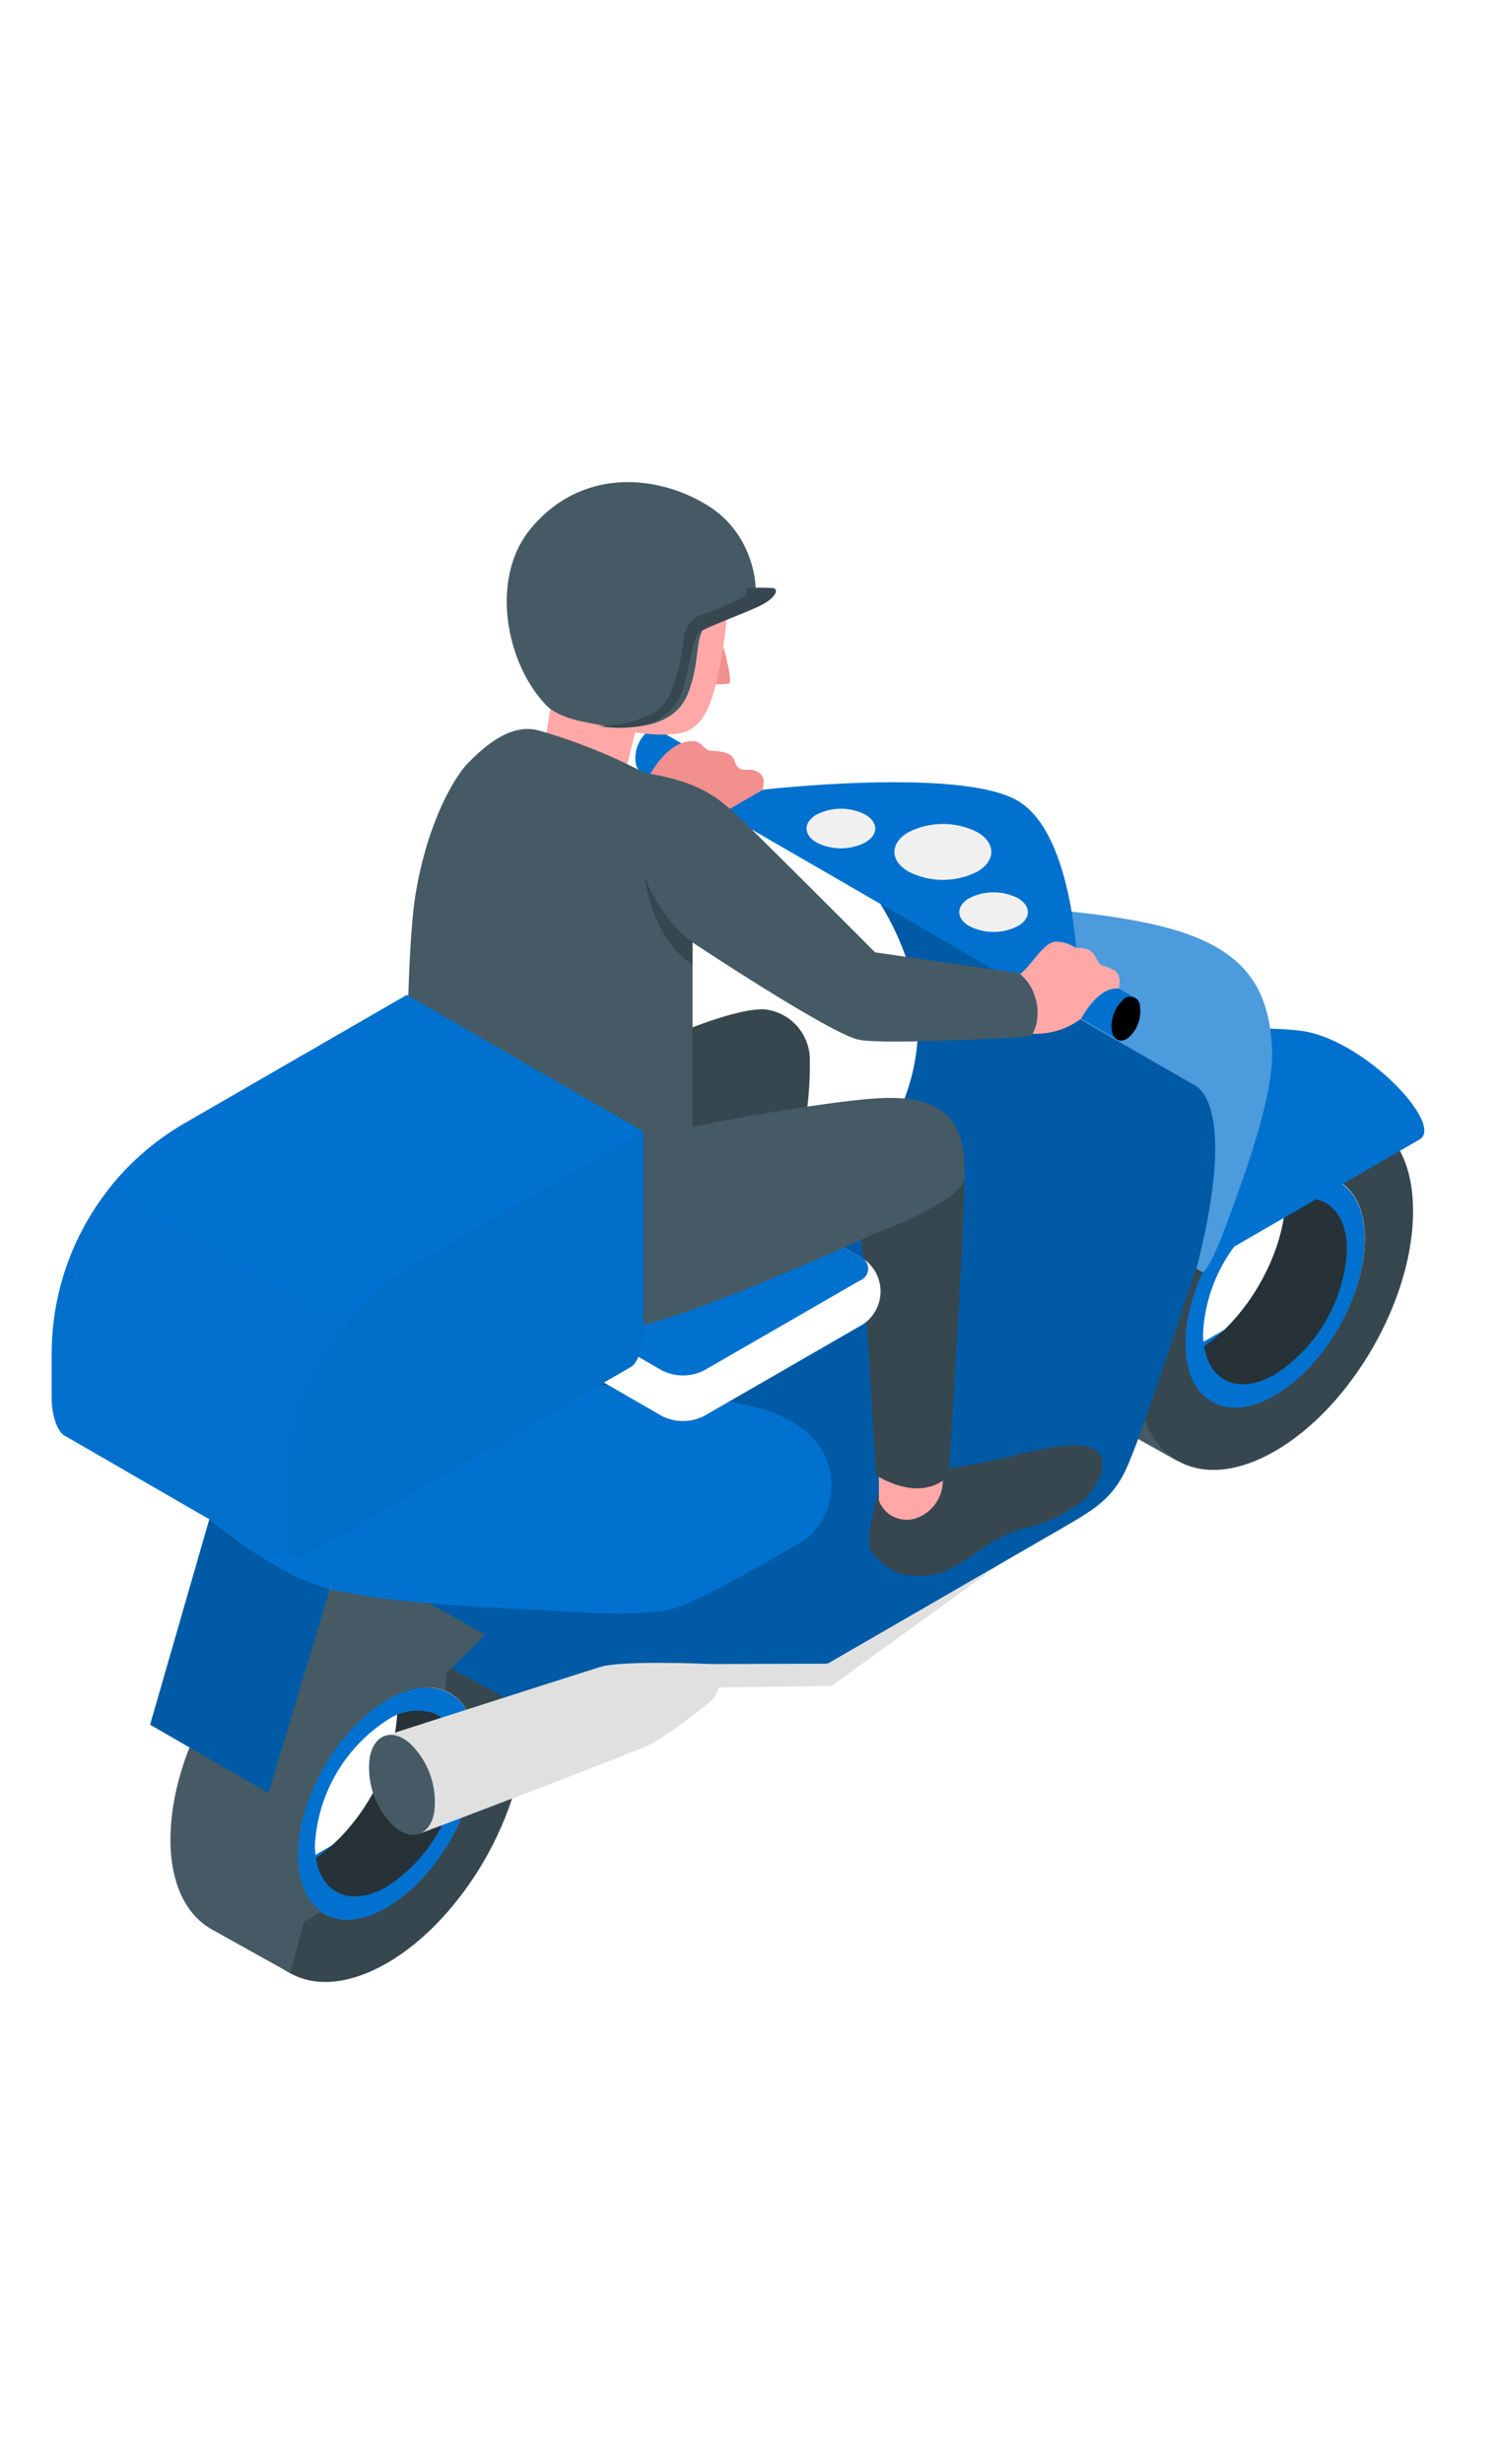 <svg width="56" height="92" viewBox="0 0 58 62" fill="none" xmlns="http://www.w3.org/2000/svg">
<g filter="url(#filter0_d_866_22043)">
<path d="M11.155 55.456L15.734 52.809L14.207 51.93L9.628 54.573L11.155 55.456Z" fill="#0071CE"/>
<path d="M20.317 50.163L24.9 47.517L23.37 46.637L18.791 49.28L20.317 50.163Z" fill="#0071CE"/>
<path d="M18.435 49.084C18.435 51.295 16.886 53.972 14.973 55.1C13.954 55.69 13.036 55.709 12.405 55.265C12.15 55.065 11.941 54.813 11.791 54.526C11.641 54.239 11.554 53.923 11.536 53.6C11.665 53.54 11.79 53.473 11.912 53.401C13.826 52.299 15.375 49.611 15.375 47.385C15.377 47.22 15.367 47.056 15.345 46.893C15.632 46.741 15.947 46.65 16.27 46.627C16.594 46.604 16.919 46.648 17.224 46.757C17.977 47.073 18.435 47.889 18.435 49.084Z" fill="#263238"/>
<path d="M18.747 44.543L18.683 44.506C17.72 43.995 16.427 44.089 14.972 44.923C12.021 46.626 9.626 50.769 9.626 54.179C9.626 55.894 10.231 57.093 11.208 57.65C12.186 58.206 13.506 58.112 14.968 57.274C17.919 55.571 20.311 51.424 20.311 48.014C20.314 46.299 19.72 45.1 18.747 44.543ZM14.987 55.093C13.964 55.683 13.047 55.702 12.415 55.255C11.859 54.879 11.521 54.127 11.521 53.093C11.521 50.886 13.073 48.205 14.987 47.077C15.859 46.574 16.652 46.487 17.243 46.747C17.972 47.059 18.431 47.874 18.431 49.078C18.435 51.303 16.886 53.992 14.972 55.101L14.987 55.093Z" fill="#37474F"/>
<path d="M17.418 46.849L17.377 46.827C16.753 46.492 15.907 46.556 14.971 47.093C13.057 48.199 11.504 50.887 11.504 53.109C11.504 54.237 11.88 54.989 12.531 55.365C13.181 55.741 14.034 55.666 14.971 55.117C16.884 54.011 18.433 51.323 18.433 49.101C18.433 47.988 18.046 47.206 17.418 46.849ZM14.971 54.312C14.151 54.786 13.414 54.801 12.903 54.44C12.459 54.128 12.185 53.53 12.185 52.703C12.238 51.737 12.517 50.796 13.001 49.958C13.485 49.12 14.16 48.408 14.971 47.879C15.234 47.695 15.537 47.575 15.855 47.529C16.172 47.483 16.497 47.511 16.802 47.612C17.388 47.864 17.757 48.518 17.757 49.492C17.704 50.458 17.425 51.398 16.941 52.236C16.456 53.073 15.782 53.785 14.971 54.312Z" fill="#0071CE"/>
<path d="M29.48 44.87L34.063 42.227L32.537 41.344L27.954 43.991L29.48 44.87Z" fill="#0071CE"/>
<path d="M38.645 39.581L43.225 36.938L41.698 36.055L37.115 38.702L38.645 39.581Z" fill="#0071CE"/>
<path d="M47.808 34.292L52.388 31.649L50.861 30.766L46.278 33.412L47.808 34.292Z" fill="#0071CE"/>
<path d="M25.006 9.69C25.054 9.626 25.121 9.579 25.197 9.555C25.274 9.532 25.355 9.534 25.431 9.56C25.506 9.587 25.571 9.636 25.617 9.702C25.662 9.768 25.685 9.847 25.683 9.927C25.712 10.14 25.69 10.358 25.619 10.562C25.548 10.766 25.429 10.95 25.273 11.1C24.972 11.359 24.667 11.254 24.596 10.863C24.567 10.649 24.589 10.431 24.66 10.227C24.731 10.023 24.85 9.839 25.006 9.69Z" fill="#0071CE"/>
<path d="M28.532 11.353L25.468 9.582L24.795 11.203L27.87 12.977L28.532 11.353Z" fill="#0071CE"/>
<path d="M28.062 11.456C28.363 11.2 28.664 11.305 28.739 11.696C28.767 11.91 28.744 12.127 28.672 12.33C28.6 12.534 28.481 12.717 28.325 12.866C28.024 13.125 27.72 13.02 27.648 12.629C27.621 12.415 27.644 12.197 27.716 11.993C27.788 11.79 27.906 11.605 28.062 11.456Z" fill="#0071CE"/>
<path d="M51.613 26.282C51.613 26.357 51.613 26.425 51.613 26.5C51.613 26.651 51.613 26.805 51.613 26.959C51.004 26.7 50.211 26.786 49.339 27.29C47.425 28.395 45.872 31.083 45.872 33.305C45.872 34.336 46.211 35.08 46.767 35.467C46.611 35.578 46.449 35.681 46.282 35.775L46.105 35.866L45.575 37.862L42.508 36.151C41.538 35.591 40.94 34.396 40.94 32.689C40.94 29.279 43.331 25.136 46.282 23.429C47.741 22.586 49.061 22.5 50.042 23.053L53.05 24.737L53.114 24.775L51.613 26.282Z" fill="#455A64"/>
<path d="M53.11 24.743L53.046 24.705C52.083 24.194 50.79 24.288 49.335 25.122C46.384 26.826 43.989 30.969 43.989 34.379C43.989 36.093 44.594 37.292 45.572 37.849C46.549 38.405 47.869 38.311 49.331 37.473C52.283 35.77 54.674 31.623 54.674 28.213C54.685 26.498 54.08 25.299 53.11 24.743ZM49.35 35.292C48.328 35.883 47.41 35.901 46.779 35.454C46.222 35.078 45.884 34.326 45.884 33.292C45.884 31.085 47.436 28.405 49.35 27.277C50.222 26.773 51.016 26.686 51.625 26.946C52.354 27.258 52.813 28.074 52.813 29.277C52.805 31.503 51.249 34.191 49.335 35.292H49.35Z" fill="#37474F"/>
<path d="M52.805 29.291C52.805 31.502 51.256 34.179 49.343 35.307C48.324 35.897 47.407 35.916 46.775 35.472C46.52 35.272 46.311 35.02 46.161 34.733C46.012 34.446 45.925 34.13 45.906 33.807C46.035 33.747 46.16 33.68 46.282 33.608C48.196 32.506 49.745 29.818 49.745 27.592C49.747 27.427 49.737 27.263 49.715 27.1C50.002 26.948 50.317 26.858 50.641 26.834C50.964 26.811 51.289 26.855 51.595 26.964C52.339 27.28 52.805 28.088 52.805 29.291Z" fill="#263238"/>
<path d="M51.782 27.046L51.741 27.02C51.117 26.689 50.267 26.749 49.335 27.291C47.421 28.396 45.868 31.081 45.868 33.306C45.868 34.434 46.245 35.186 46.895 35.562C47.545 35.938 48.399 35.859 49.335 35.31C51.249 34.209 52.798 31.52 52.798 29.295C52.805 28.186 52.429 27.407 51.782 27.046ZM49.335 34.505C48.512 34.983 47.775 34.998 47.267 34.637C46.82 34.325 46.549 33.727 46.549 32.9C46.602 31.934 46.881 30.993 47.365 30.155C47.849 29.317 48.524 28.605 49.335 28.076C50.034 27.67 50.673 27.599 51.162 27.809C51.749 28.061 52.117 28.716 52.117 29.689C52.065 30.654 51.786 31.593 51.302 32.43C50.819 33.267 50.145 33.978 49.335 34.505Z" fill="#0071CE"/>
<path d="M46.277 30.416L54.924 25.423C55.928 24.84 52.669 21.438 50.243 21.208C48.908 21.047 47.554 21.175 46.273 21.584C46.273 21.584 48.119 23.949 47.803 25.291C47.488 26.633 46.277 30.416 46.277 30.416Z" fill="#0071CE"/>
<path d="M34.063 16.305C34.063 16.305 46.598 22.628 47.139 23.008C47.681 23.388 47.139 27.798 46.279 30.415C45.418 33.032 44.094 37.054 43.564 38.182C43.034 39.31 42.342 39.731 41.071 40.464L32.048 45.679L19.833 47.168L14.983 44.536L16.246 36.599C16.246 36.599 29.228 29.693 31.007 28.666C32.785 27.64 38.045 22.824 34.063 16.305Z" fill="#0071CE"/>
<path opacity="0.2" d="M34.063 16.305C34.063 16.305 46.598 22.628 47.139 23.008C47.681 23.388 47.139 27.798 46.279 30.415C45.418 33.032 44.094 37.054 43.564 38.182C43.034 39.31 42.342 39.731 41.071 40.464L32.048 45.679L19.833 47.168L14.983 44.536L16.246 36.599C16.246 36.599 29.228 29.693 31.007 28.666C32.785 27.64 38.045 22.824 34.063 16.305Z" fill="black"/>
<path d="M47.38 28.906C48.508 25.876 49.35 23.364 49.207 21.669C49.035 19.657 48.282 18.014 44.967 17.187C41.65 16.36 37.015 16.375 37.015 16.375L35.605 17.191C35.605 17.191 45.139 22.718 46.222 23.319C46.884 23.695 47.591 25.353 46.294 30.418L46.516 30.545C46.624 30.613 47.019 29.88 47.38 28.906Z" fill="#0071CE"/>
<path opacity="0.3" d="M47.38 28.906C48.508 25.876 49.35 23.364 49.207 21.669C49.035 19.657 48.282 18.014 44.967 17.187C41.65 16.36 37.015 16.375 37.015 16.375L35.605 17.191C35.605 17.191 45.139 22.718 46.222 23.319C46.884 23.695 47.591 25.353 46.294 30.418L46.516 30.545C46.624 30.613 47.019 29.88 47.38 28.906Z" fill="white"/>
<path d="M40.158 19.832L41.699 18.953C41.699 18.953 41.609 13.61 39.361 12.313C37.112 11.016 29.48 11.899 29.48 11.899L27.954 12.779L40.158 19.832Z" fill="#0071CE"/>
<path d="M35.156 13.534C34.423 13.959 34.423 14.643 35.156 15.065C35.568 15.274 36.022 15.383 36.484 15.383C36.945 15.383 37.4 15.274 37.811 15.065C38.54 14.643 38.54 13.956 37.811 13.534C37.399 13.327 36.945 13.219 36.484 13.219C36.023 13.219 35.568 13.327 35.156 13.534Z" fill="#F0F0F0"/>
<path d="M37.503 16.087C36.988 16.388 36.988 16.873 37.503 17.17C37.794 17.319 38.116 17.396 38.443 17.396C38.77 17.396 39.092 17.319 39.383 17.17C39.901 16.873 39.901 16.388 39.383 16.087C39.091 15.94 38.769 15.863 38.443 15.863C38.116 15.863 37.794 15.94 37.503 16.087Z" fill="#F0F0F0"/>
<path d="M31.596 12.855C31.077 13.152 31.077 13.637 31.596 13.938C31.887 14.085 32.209 14.162 32.536 14.162C32.862 14.162 33.184 14.085 33.476 13.938C33.995 13.637 33.995 13.152 33.476 12.855C33.185 12.707 32.863 12.629 32.536 12.629C32.209 12.629 31.887 12.707 31.596 12.855Z" fill="#F0F0F0"/>
<path d="M40.397 18.283C40.697 18.023 40.998 18.129 41.073 18.52C41.101 18.734 41.078 18.952 41.006 19.155C40.934 19.359 40.816 19.543 40.66 19.693C40.612 19.757 40.545 19.804 40.468 19.827C40.392 19.85 40.31 19.849 40.235 19.822C40.159 19.796 40.094 19.746 40.049 19.68C40.004 19.614 39.981 19.536 39.983 19.456C39.954 19.241 39.977 19.023 40.048 18.82C40.12 18.616 40.24 18.432 40.397 18.283Z" fill="#0071CE"/>
<path d="M43.906 19.943L40.838 18.172L40.169 19.792L43.241 21.563L43.906 19.943Z" fill="#0071CE"/>
<path d="M43.432 20.045C43.48 19.981 43.547 19.934 43.624 19.911C43.7 19.888 43.782 19.889 43.857 19.916C43.933 19.942 43.998 19.992 44.043 20.058C44.088 20.124 44.111 20.202 44.109 20.282C44.138 20.496 44.115 20.714 44.043 20.918C43.971 21.122 43.852 21.306 43.695 21.455C43.395 21.715 43.094 21.605 43.019 21.218C42.991 21.004 43.014 20.786 43.085 20.582C43.157 20.378 43.276 20.195 43.432 20.045Z" fill="#0071CE"/>
<path d="M43.432 20.045C43.48 19.981 43.547 19.934 43.624 19.911C43.7 19.888 43.782 19.889 43.857 19.916C43.933 19.942 43.998 19.992 44.043 20.058C44.088 20.124 44.111 20.202 44.109 20.282C44.138 20.496 44.115 20.714 44.043 20.918C43.971 21.122 43.852 21.306 43.695 21.455C43.395 21.715 43.094 21.605 43.019 21.218C42.991 21.004 43.014 20.786 43.085 20.582C43.157 20.378 43.276 20.195 43.432 20.045Z" fill="black"/>
<path d="M17.25 46.079C17.25 46.154 17.25 46.222 17.25 46.297C17.25 46.447 17.25 46.602 17.25 46.756C16.641 46.496 15.848 46.583 14.995 47.087C13.081 48.192 11.528 50.88 11.528 53.102C11.528 54.132 11.866 54.877 12.423 55.264C12.267 55.375 12.105 55.478 11.938 55.572L11.761 55.663L11.231 57.659L8.163 55.948C7.193 55.388 6.595 54.193 6.595 52.486C6.595 49.076 8.986 44.932 11.938 43.225C13.397 42.383 14.716 42.297 15.697 42.849L18.705 44.534L18.769 44.572L17.25 46.079Z" fill="#455A64"/>
<path d="M8.098 40.113L5.808 48.05L10.391 50.697L12.764 42.809L8.098 40.113Z" fill="#0071CE"/>
<path opacity="0.2" d="M8.098 40.113L5.808 48.05L10.391 50.697L12.764 42.809L8.098 40.113Z" fill="black"/>
<path d="M8.098 40.11C8.098 40.11 10.695 42.317 12.763 42.806C15.478 43.464 19.794 43.535 21.324 43.641C23.663 43.802 25.43 43.798 26.257 43.501C27.328 43.126 30.208 41.452 31.005 40.994C32.532 40.114 33.182 36.651 28.975 35.704C26.13 35.114 23.233 34.818 20.328 34.82L8.098 40.11Z" fill="#0071CE"/>
<path d="M34.007 39.095C33.876 39.422 33.788 39.765 33.744 40.114C33.623 40.477 33.594 40.865 33.661 41.242C33.948 41.716 34.399 42.068 34.928 42.231C35.31 42.316 35.705 42.321 36.088 42.247C36.472 42.172 36.836 42.02 37.158 41.799C37.936 41.332 38.523 40.769 39.628 40.453C40.418 40.285 41.162 39.948 41.809 39.464C42.421 38.971 43.241 37.61 42.068 37.294C40.895 36.979 38.346 38.092 36.022 38.193L34.007 39.095Z" fill="#37474F"/>
<path d="M34.007 37.645V39.382C34.078 39.577 34.202 39.748 34.364 39.878C34.527 40.007 34.722 40.089 34.928 40.115C35.117 40.142 35.31 40.122 35.488 40.054C35.77 39.947 36.014 39.759 36.19 39.515C36.367 39.27 36.468 38.98 36.481 38.678L36.549 37.645H34.007Z" fill="#FFA8A7"/>
<path d="M37.315 26.902C37.315 29.064 36.706 38.411 36.706 38.411C36.706 38.411 35.822 39.539 33.901 38.411L33.254 27.966L37.315 26.902Z" fill="#37474F"/>
<path d="M27.239 36.115L33.254 32.648C33.501 32.519 33.707 32.325 33.851 32.087C33.995 31.848 34.071 31.575 34.071 31.297C34.071 31.018 33.995 30.745 33.851 30.507C33.707 30.269 33.501 30.075 33.254 29.945L28.773 27.358C28.52 27.231 28.242 27.164 27.959 27.164C27.676 27.164 27.397 27.231 27.145 27.358L21.129 30.825C20.884 30.955 20.679 31.15 20.535 31.388C20.392 31.626 20.317 31.899 20.317 32.176C20.317 32.454 20.392 32.727 20.535 32.965C20.679 33.203 20.884 33.398 21.129 33.528L25.611 36.115C25.863 36.243 26.142 36.309 26.425 36.309C26.708 36.309 26.986 36.243 27.239 36.115Z" fill="#0071CE"/>
<path d="M27.239 36.115L33.254 32.648C33.501 32.519 33.707 32.325 33.851 32.087C33.995 31.848 34.071 31.575 34.071 31.297C34.071 31.018 33.995 30.745 33.851 30.507C33.707 30.269 33.501 30.075 33.254 29.945L28.773 27.358C28.52 27.231 28.242 27.164 27.959 27.164C27.676 27.164 27.397 27.231 27.145 27.358L21.129 30.825C20.884 30.955 20.679 31.15 20.535 31.388C20.392 31.626 20.317 31.899 20.317 32.176C20.317 32.454 20.392 32.727 20.535 32.965C20.679 33.203 20.884 33.398 21.129 33.528L25.611 36.115C25.863 36.243 26.142 36.309 26.425 36.309C26.708 36.309 26.986 36.243 27.239 36.115Z" fill="white"/>
<path d="M21.13 31.765L25.612 34.352C25.864 34.479 26.143 34.546 26.426 34.546C26.709 34.546 26.987 34.479 27.24 34.352L33.255 30.885C33.353 30.852 33.439 30.788 33.499 30.704C33.559 30.62 33.592 30.519 33.592 30.415C33.592 30.311 33.559 30.21 33.499 30.126C33.439 30.042 33.353 29.979 33.255 29.945L28.774 27.358C28.521 27.231 28.242 27.164 27.96 27.164C27.677 27.164 27.398 27.231 27.146 27.358L21.13 30.825C21.032 30.858 20.947 30.922 20.886 31.006C20.826 31.09 20.793 31.191 20.793 31.295C20.793 31.399 20.826 31.5 20.886 31.584C20.947 31.668 21.032 31.732 21.13 31.765Z" fill="#0071CE"/>
<path d="M24.795 8.757L24.032 11.904L20.753 12.103L21.46 7.742L24.795 8.757Z" fill="#FFA8A7"/>
<path d="M27.991 6.387C27.991 6.387 28.367 7.718 28.212 7.793C27.976 7.829 27.735 7.829 27.498 7.793L27.991 6.387Z" fill="#F28F8F"/>
<path d="M27.363 2.14C27.889 2.76 28.37 3.779 27.998 6.275C27.592 9.005 27.088 9.321 26.682 9.584C26.152 9.93 24.032 9.746 23.434 9.309C22.716 8.787 21.607 7.129 21.343 5.493C21.035 3.572 21.678 1.44 23.092 1.076C25.081 0.561 26.915 1.613 27.363 2.14Z" fill="#FFA8A7"/>
<path d="M21.13 8.624C21.637 9.15 22.679 9.293 23.333 9.413C23.987 9.534 25.999 9.665 26.593 8.233C27.187 6.8 26.781 5.77 27.51 5.424C28.239 5.079 28.969 4.853 29.161 4.672C29.352 4.492 29.356 2.135 27.397 0.913C25.439 -0.309 22.438 -0.591 20.465 1.887C18.968 3.8 19.581 7.007 21.13 8.624Z" fill="#455A64"/>
<path d="M23.104 9.433C23.611 9.478 25.217 9.227 25.702 8.565C26.187 7.903 26.382 6.719 26.454 6.098C26.46 5.854 26.55 5.619 26.708 5.433C26.866 5.246 27.082 5.119 27.322 5.072C27.807 4.918 28.879 4.392 28.879 4.392V4.098C29.224 4.077 29.571 4.077 29.916 4.098C30.142 4.14 30.018 4.474 29.446 4.764C28.875 5.053 27.307 5.613 27.067 5.805C26.826 5.997 26.713 6.805 26.521 7.666C26.33 8.527 25.735 9.813 23.104 9.433Z" fill="#37474F"/>
<path d="M27.615 12.991L29.495 11.912C29.675 11.367 29.386 11.092 28.875 11.126C28.363 11.16 28.521 10.664 28.209 10.524C27.799 10.336 27.566 10.442 27.382 10.355C27.198 10.269 27.119 10.051 26.878 10.024C25.803 9.923 25.07 11.457 25.07 11.457L27.615 12.991Z" fill="#F28F8F"/>
<path d="M14.854 26.797C14.854 26.797 23.159 22.68 24.607 22.015C26.054 21.349 28.325 20.383 29.532 20.383C30.004 20.422 30.445 20.63 30.776 20.968C31.107 21.306 31.305 21.753 31.333 22.225C31.349 22.95 31.307 23.676 31.209 24.394C28.927 25.143 26.595 25.73 24.231 26.15C20.776 26.752 14.854 26.797 14.854 26.797Z" fill="#37474F"/>
<path d="M15.758 24.416C15.758 26.123 15.596 27.898 16.306 29.146C17.017 30.394 20.867 33.282 24.491 32.676C26.86 32.278 33.891 29.041 33.891 29.041C33.891 29.041 37.3 27.789 37.316 26.898C37.338 25.586 37.248 23.736 34.274 23.815C31.563 23.886 23.566 25.556 23.566 25.556L15.758 24.416Z" fill="#455A64"/>
<path d="M18.078 10.895C19.363 9.553 20.232 9.44 20.848 9.606C22.265 10.011 23.637 10.56 24.943 11.245C24.943 11.245 24.446 16.05 26.796 17.433V24.922C26.796 24.922 26.725 25.735 25.702 26.543C24.8 27.253 22.758 27.972 20.322 27.769C17.427 27.528 15.758 24.419 15.758 24.419C15.758 24.419 15.682 18.294 16.092 15.862C16.574 13.023 17.634 11.361 18.078 10.895Z" fill="#455A64"/>
<path d="M26.796 17.797C26.796 17.797 25.375 16.669 24.942 15.203C24.942 15.203 25.111 17.504 26.796 18.67V17.797Z" fill="#37474F"/>
<path d="M39.952 21.332C40.627 21.36 41.291 21.154 41.832 20.75C41.832 20.75 42.486 19.479 43.29 19.588C43.29 19.588 43.433 19.047 43.102 18.87C42.772 18.693 42.629 18.742 42.493 18.554C42.358 18.366 42.343 18.016 41.741 18.016C41.493 18.016 41.527 17.84 40.925 17.768C40.324 17.697 39.73 19.084 39.29 19.084L39.952 21.332Z" fill="#FFA8A7"/>
<path d="M24.942 11.246C27.006 11.566 27.754 12.178 28.506 12.874C29.258 13.57 33.86 18.186 33.86 18.186L39.432 18.987C39.724 19.224 39.939 19.544 40.048 19.905C40.274 20.559 40.071 21.273 39.856 21.442C39.856 21.442 34.33 21.773 33.243 21.566C32.157 21.36 26.776 17.788 26.776 17.788C26.262 17.4 25.831 16.913 25.508 16.356C25.185 15.799 24.977 15.182 24.897 14.543C24.547 12.276 24.942 11.246 24.942 11.246Z" fill="#455A64"/>
<path d="M19.987 31.104L11.448 41.525C11.354 41.537 11.258 41.544 11.163 41.544C10.824 41.55 10.49 41.471 10.189 41.315L2.978 37.149L2.489 36.867C2.222 36.713 2 36.081 2 35.457V33.702C2 31.898 2.475 30.126 3.376 28.564C4.278 27.002 5.574 25.704 7.136 24.802L15.746 19.832L24.908 25.122L19.987 31.104Z" fill="#0071CE"/>
<g opacity="0.1">
<path opacity="0.1" d="M19.986 31.104L11.448 41.525C11.353 41.537 11.258 41.544 11.162 41.544C10.824 41.55 10.489 41.471 10.189 41.315L2.978 37.149L2.489 36.867C2.222 36.713 2 36.081 2 35.457V33.702C2 31.898 2.474 30.126 3.376 28.564C4.277 27.002 5.574 25.704 7.136 24.802L15.745 19.832L24.908 25.122L19.986 31.104Z" fill="black"/>
</g>
<path d="M17.043 34.698L24.897 25.126L15.735 19.836L7.129 24.802C6.016 25.447 5.034 26.295 4.234 27.303L17.043 34.698Z" fill="#0071CE"/>
<path d="M24.897 32.81C24.897 33.434 24.679 34.065 24.408 34.219L23.919 34.502L12.129 41.31C11.914 41.426 11.679 41.499 11.437 41.525C11.342 41.537 11.247 41.543 11.151 41.543V38.991C11.151 37.187 11.626 35.414 12.528 33.852C13.43 32.29 14.728 30.993 16.291 30.091L17.265 29.531L24.897 25.121V32.81Z" fill="#0071CE"/>
<g opacity="0.2">
<path opacity="0.2" d="M24.897 32.81C24.897 33.434 24.679 34.065 24.408 34.219L23.919 34.502L12.129 41.31C11.914 41.426 11.679 41.499 11.437 41.525C11.342 41.537 11.247 41.543 11.151 41.543V38.991C11.151 37.187 11.626 35.414 12.528 33.852C13.43 32.29 14.728 30.993 16.291 30.091L17.265 29.531L24.897 25.121V32.81Z" fill="black"/>
</g>
<path d="M27.427 45.706L32.041 45.691L38.642 41.879L32.176 46.552L27.307 46.62L27.427 45.706Z" fill="#E0E0E0"/>
<path d="M16.227 52.269C16.227 52.269 24.543 49.133 25.25 48.765C26.079 48.257 26.866 47.682 27.603 47.047C27.754 46.848 27.824 46.6 27.801 46.352C27.779 46.103 27.664 45.872 27.479 45.704C27.479 45.704 24.096 45.55 23.227 45.817C22.742 45.964 14.914 48.475 14.914 48.475L16.227 52.269Z" fill="#E0E0E0"/>
<path d="M15.856 48.767C15.168 48.177 14.476 48.422 14.307 49.309C14.242 49.798 14.294 50.296 14.458 50.762C14.622 51.228 14.893 51.648 15.25 51.989C15.938 52.58 16.63 52.339 16.799 51.448C16.864 50.959 16.812 50.461 16.648 49.995C16.484 49.529 16.212 49.109 15.856 48.767Z" fill="#455A64"/>
</g>
<defs>
<filter id="filter0_d_866_22043" x="0" y="0" width="57.111" height="62" filterUnits="userSpaceOnUse" color-interpolation-filters="sRGB">
<feFlood flood-opacity="0" result="BackgroundImageFix"/>
<feColorMatrix in="SourceAlpha" type="matrix" values="0 0 0 0 0 0 0 0 0 0 0 0 0 0 0 0 0 0 127 0" result="hardAlpha"/>
<feOffset dy="2"/>
<feGaussianBlur stdDeviation="1"/>
<feComposite in2="hardAlpha" operator="out"/>
<feColorMatrix type="matrix" values="0 0 0 0 0 0 0 0 0 0 0 0 0 0 0 0 0 0 0.25 0"/>
<feBlend mode="normal" in2="BackgroundImageFix" result="effect1_dropShadow_866_22043"/>
<feBlend mode="normal" in="SourceGraphic" in2="effect1_dropShadow_866_22043" result="shape"/>
</filter>
</defs>
</svg>
